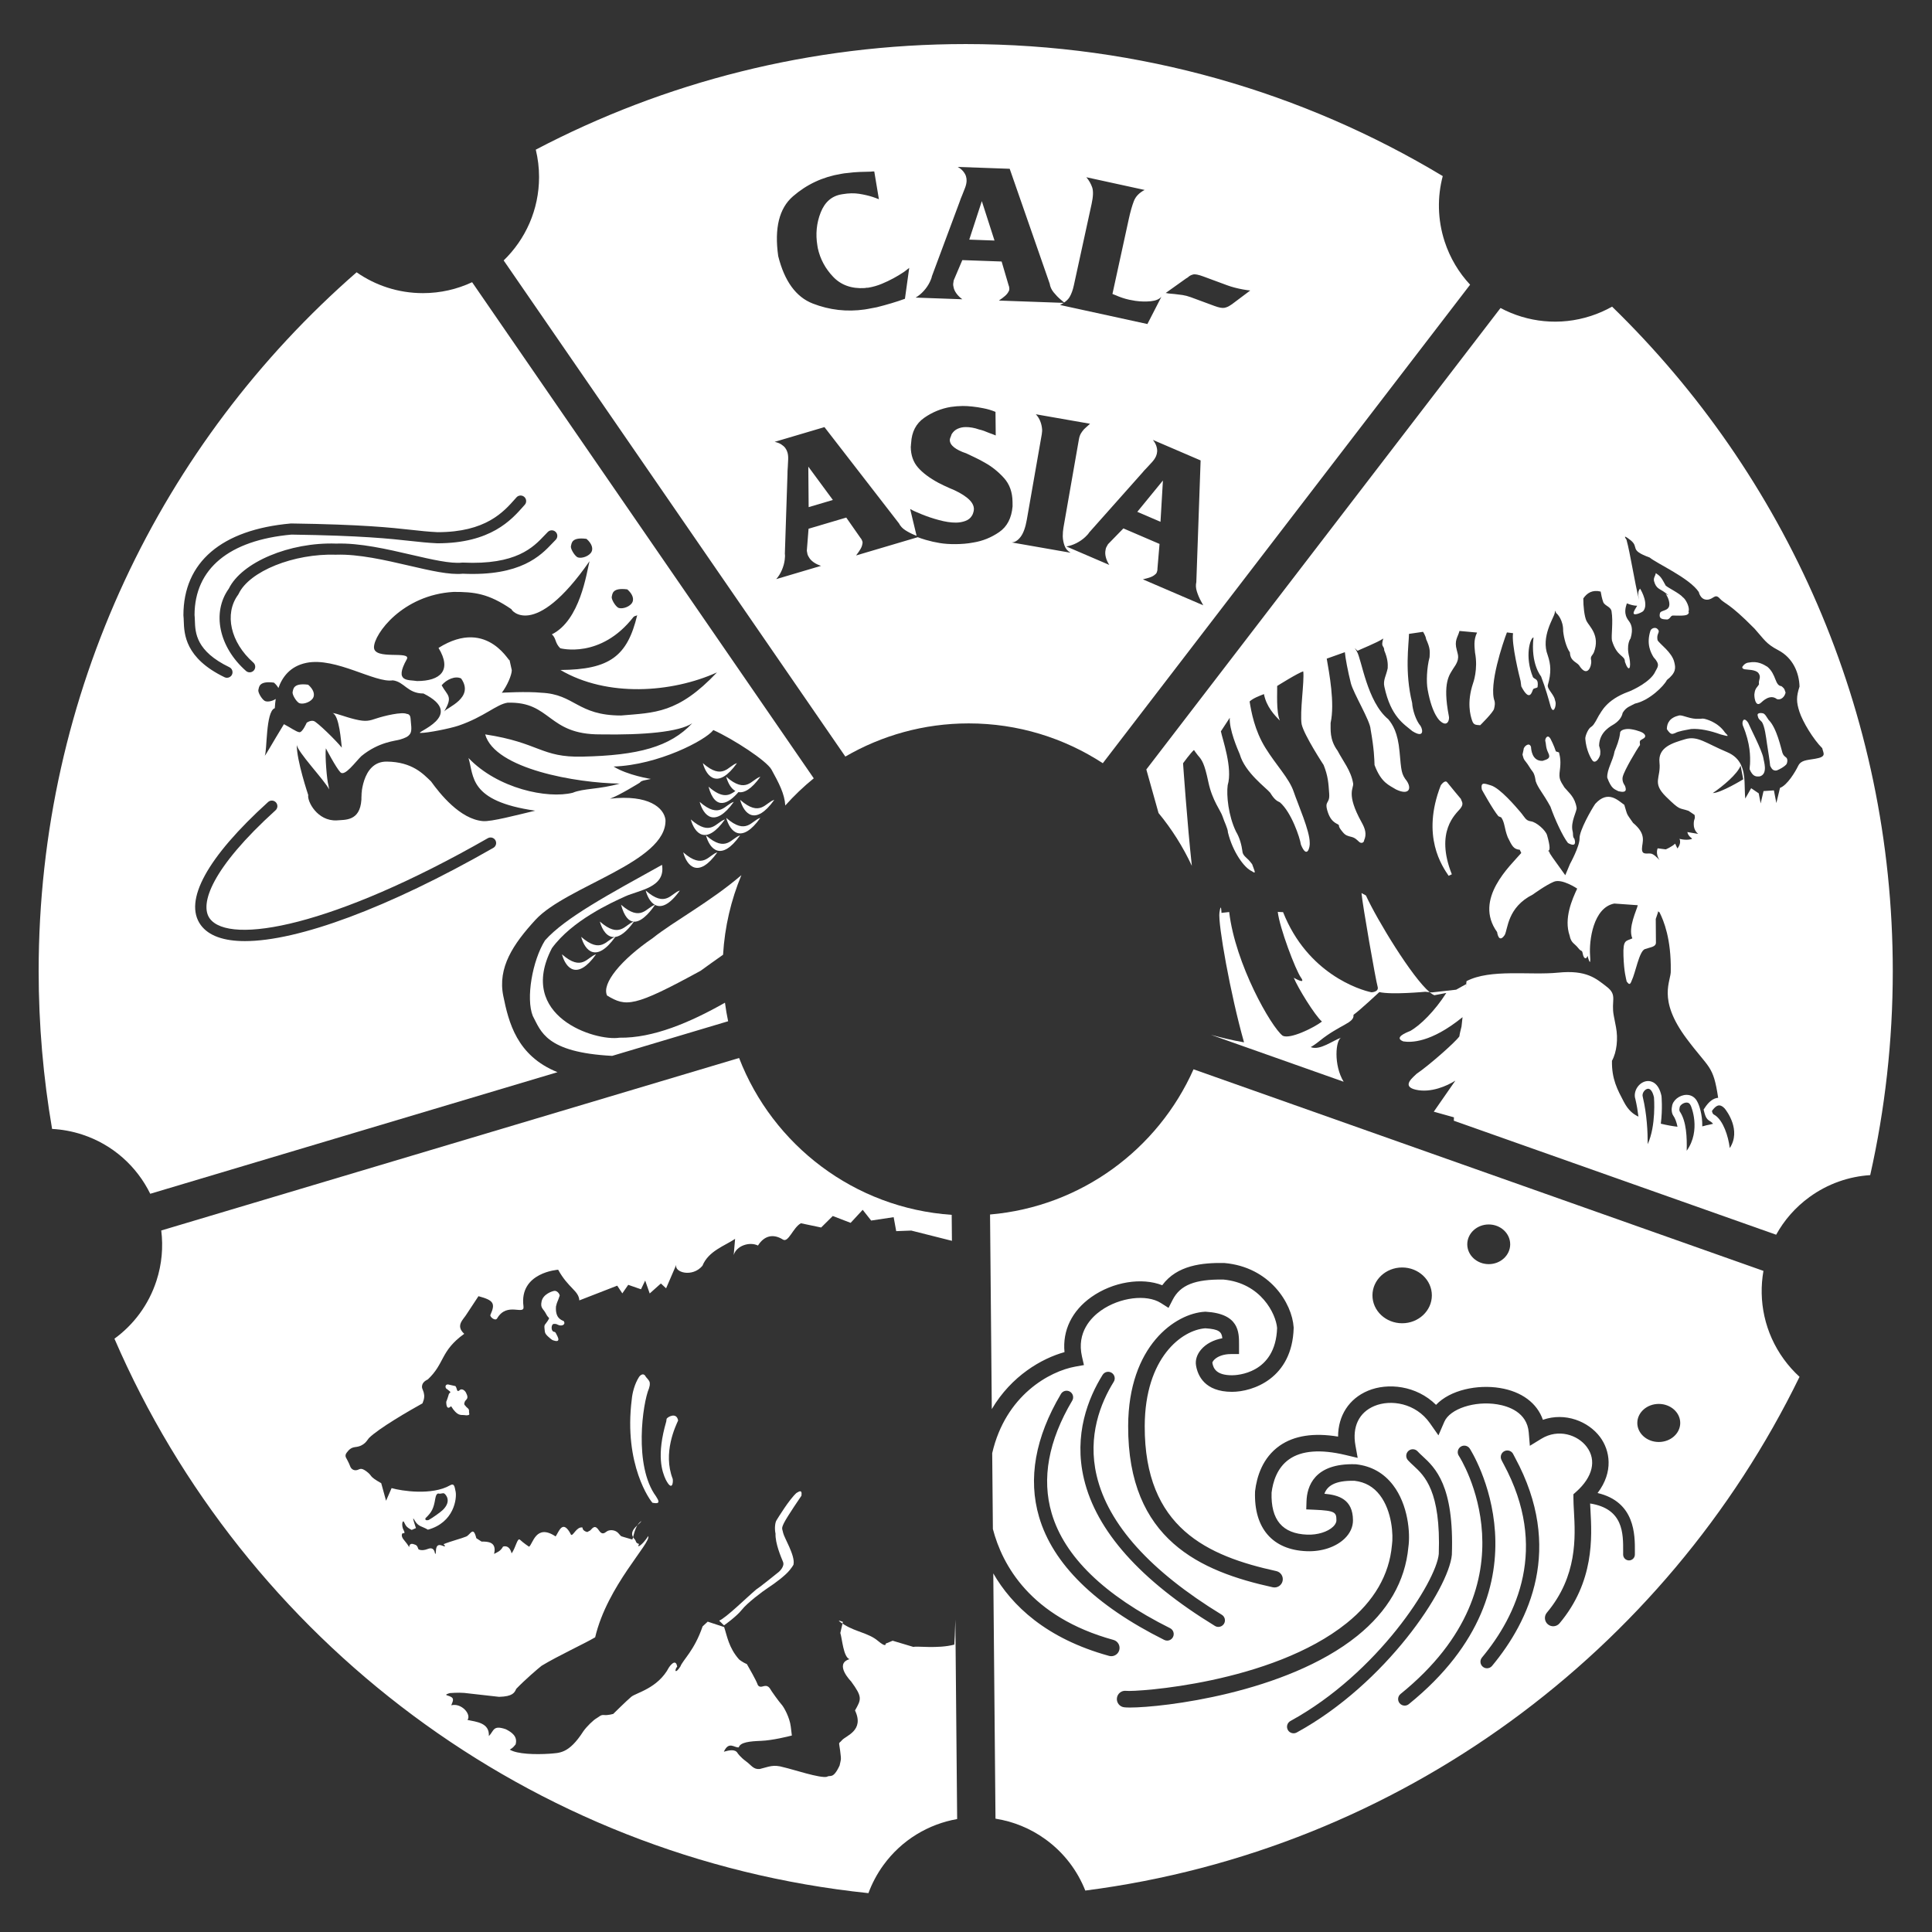 <?xml version="1.0" encoding="utf-8"?>
<!-- Generator: Adobe Illustrator 16.0.0, SVG Export Plug-In . SVG Version: 6.00 Build 0)  -->
<!DOCTYPE svg PUBLIC "-//W3C//DTD SVG 1.1//EN" "http://www.w3.org/Graphics/SVG/1.1/DTD/svg11.dtd">
<svg version="1.1" id="Layer_1" xmlns="http://www.w3.org/2000/svg" xmlns:xlink="http://www.w3.org/1999/xlink" x="0px" y="0px"
	 width="504px" height="504px" viewBox="0 0 504 504" enable-background="new 0 0 504 504" xml:space="preserve">
<rect x="0" y="0" width="504" height="504" fill="#333333" stroke="none"/>
<g>
	<path fill="#FFFFFF" d="M192.254,199.082c-2.311,0.66-3.631,4.62-8.91,0C184.333,202.711,187.303,206.012,192.254,199.082z"/>
	<path fill="#FFFFFF" d="M191.428,209.181c-2.31,0.66-3.63,4.62-8.91,0C183.507,212.811,186.479,216.111,191.428,209.181z"/>
	<path fill="#FFFFFF" d="M189.119,213.768c-2.311,0.659-3.631,4.62-8.911,0C181.198,217.399,184.167,220.698,189.119,213.768z"/>
	<path fill="#FFFFFF" d="M191.84,206.349c-1.524,1.114-3.277,2.139-7.011-1.13c1.771,6.498,5.277,4.367,7.804,1.417
		c1.459,0.272,3.367-0.705,5.726-4.007c-2.309,0.659-3.63,4.62-8.911,0C189.875,204.197,190.673,205.702,191.84,206.349z"/>
	<path fill="#FFFFFF" d="M143.971,247.363c5.279-7.26,15.511-11.881,19.14-13.53c3.631-1.65,10.58-2.283,9.589-8.224
		c-13.737,7.631-25.247,13.775-30.528,19.715c-3.3,5.281-5.019,15.167-3.179,19.717c2.116,3.929,3.278,9.496,20.704,10.404
		l30.25-9.031c-0.341-1.59-0.603-3.208-0.826-4.839c-9.066,5.138-18.745,9.271-27.519,9.131
		C155.333,271.697,134.73,265.186,143.971,247.363z"/>
	<path fill="#FFFFFF" d="M158.369,259.706c4.95,2.97,6.922,3.104,24.413-6.468c1.411-1.036,3.44-2.477,5.844-4.176
		c0.432-7.319,2.095-14.306,4.778-20.762c-8.024,6.907-17.833,12.161-23.155,16.444C162.01,250.373,156.881,256.604,158.369,259.706
		z"/>
	<path fill="#FFFFFF" d="M184.168,217.926c0.989,3.629,3.96,6.931,8.911,0C190.77,218.586,189.448,222.545,184.168,217.926z"/>
	<path fill="#FFFFFF" d="M146.594,248.947c0.99,3.629,3.96,6.931,8.911,0C153.195,249.607,151.875,253.567,146.594,248.947z"/>
	<path fill="#FFFFFF" d="M193.079,208.652c0.991,3.631,3.96,6.931,8.911,0C199.679,209.312,198.358,213.272,193.079,208.652z"/>
	<path fill="#FFFFFF" d="M131.391,67.941l89.133,129.426c9.461-5.494,20.444-8.654,32.172-8.654
		c12.912,0,24.925,3.827,34.991,10.388L383.506,74.27c-2.929-3.137-5.238-6.944-6.652-11.295
		c-1.862-5.732-1.915-11.616-0.486-17.042c-36.356-21.859-78.925-34.439-124.436-34.439c-40.484,0-78.636,9.962-112.162,27.545
		c0.553,2.29,0.854,4.679,0.854,7.139C140.624,54.721,137.081,62.434,131.391,67.941z M263.923,141.504
		c0.846-0.034,1.627-0.528,2.342-1.481c0.715-0.952,1.249-2.44,1.604-4.461l3.9-22.287c0.049-0.283,0.079-0.562,0.092-0.833
		c0.01-0.272-0.01-0.577-0.061-0.915c-0.078-0.598-0.246-1.203-0.504-1.815c-0.26-0.611-0.619-1.159-1.083-1.643l14.147,2.477
		c-0.303,0.275-0.584,0.528-0.844,0.757s-0.5,0.452-0.721,0.669c-0.316,0.348-0.592,0.719-0.826,1.116s-0.404,0.897-0.51,1.5
		l-4.04,23.084c-0.056,0.32-0.099,0.678-0.132,1.074s-0.049,0.796-0.045,1.198c0.033,0.847,0.193,1.659,0.477,2.44
		s0.808,1.385,1.574,1.811L263.923,141.504z M298.112,151.122c0.033,0.015,0.061,0.018,0.086,0.008
		c0.022-0.01,0.059-0.023,0.105-0.043c0.605-0.131,1.185-0.293,1.738-0.486c0.553-0.193,0.998-0.453,1.334-0.778
		c0.107-0.071,0.191-0.153,0.252-0.245c0.059-0.093,0.109-0.188,0.152-0.287c0.014-0.032,0.029-0.094,0.049-0.184
		s0.043-0.168,0.072-0.234c0.01-0.113,0.023-0.215,0.043-0.305c0.018-0.09,0.019-0.158,0-0.206l0.545-6.466l-9.426-4.051
		l-3.996,4.101c-0.014,0.033-0.047,0.088-0.1,0.163s-0.092,0.146-0.119,0.213l-0.021,0.049c-0.029,0.066-0.07,0.138-0.121,0.213
		c-0.053,0.076-0.086,0.13-0.1,0.162c-0.057,0.133-0.104,0.261-0.135,0.383c-0.035,0.123-0.055,0.241-0.064,0.354
		c-0.129,0.573-0.104,1.2,0.072,1.883c0.176,0.685,0.477,1.352,0.901,2.004l-11.211-4.819c0.878-0.13,1.757-0.42,2.636-0.865
		c0.875-0.445,1.643-0.978,2.301-1.597c0.199-0.188,0.39-0.381,0.572-0.577c0.182-0.195,0.34-0.402,0.473-0.62l13.764-15.478
		c0.18-0.235,0.377-0.464,0.59-0.687c0.213-0.222,0.426-0.444,0.639-0.666c0.5-0.528,0.979-1.048,1.434-1.558
		c0.455-0.511,0.788-1.014,1.002-1.51c0.084-0.198,0.148-0.396,0.195-0.592c0.045-0.195,0.078-0.408,0.096-0.635
		c0.023-0.421-0.047-0.892-0.214-1.415c-0.168-0.521-0.469-1.054-0.902-1.593l12.452,5.353l-1.119,31.729
		c-0.182,0.784-0.133,1.608,0.143,2.472c0.275,0.862,0.621,1.677,1.036,2.443c0.108,0.203,0.212,0.395,0.312,0.574
		c0.098,0.18,0.202,0.371,0.312,0.575L298.112,151.122z M309.41,72.644c0.139-0.063,0.249-0.128,0.331-0.194
		c0.081-0.065,0.174-0.137,0.28-0.213c0.013-0.033,0.026-0.048,0.044-0.042c0.016,0.007,0.031-0.007,0.044-0.041
		c0.281-0.241,0.665-0.425,1.153-0.553c0.488-0.126,1.374,0.048,2.657,0.521l6.23,2.303c0.304,0.112,0.618,0.219,0.946,0.321
		c0.326,0.101,0.665,0.197,1.016,0.288c0.7,0.183,1.41,0.339,2.13,0.471c0.719,0.132,1.356,0.223,1.912,0.274l-4.779,3.588
		c-0.093,0.043-0.169,0.092-0.228,0.146s-0.134,0.104-0.227,0.146c-0.465,0.326-0.977,0.541-1.532,0.643
		c-0.556,0.103-1.407-0.06-2.556-0.484l-6.18-2.283c-0.742-0.274-1.469-0.465-2.177-0.573s-1.415-0.196-2.119-0.265
		c-0.261-0.02-0.53-0.043-0.809-0.07c-0.278-0.024-0.565-0.054-0.86-0.086c-0.068-0.025-0.154-0.048-0.262-0.068
		c-0.108-0.021-0.219-0.032-0.333-0.037L309.41,72.644z M241,75.869c0.656-0.733,1.179-1.507,1.569-2.322
		c0.117-0.247,0.224-0.496,0.324-0.745c0.098-0.247,0.171-0.498,0.216-0.748l7.231-19.411c0.082-0.285,0.184-0.569,0.301-0.854
		c0.119-0.283,0.237-0.566,0.355-0.852c0.275-0.674,0.533-1.331,0.773-1.972c0.238-0.64,0.367-1.229,0.387-1.77
		c0.008-0.215-0.004-0.422-0.031-0.622c-0.029-0.199-0.076-0.408-0.14-0.626c-0.13-0.401-0.368-0.814-0.712-1.241
		c-0.346-0.427-0.818-0.813-1.418-1.159l13.545,0.484l10.439,29.984c0.115,0.797,0.458,1.548,1.026,2.252
		c0.57,0.705,1.187,1.34,1.851,1.903c0.174,0.151,0.342,0.292,0.499,0.423c0.123,0.104,0.255,0.217,0.388,0.331
		c0.63-0.437,1.116-0.915,1.428-1.445c0.469-0.801,0.834-1.799,1.095-2.995l4.638-21.261c0.43-1.97,0.479-3.424,0.149-4.361
		s-0.816-1.789-1.46-2.557c-0.035-0.008-0.066-0.032-0.092-0.076l15.246,3.325c-1.411,0.725-2.352,1.698-2.821,2.923
		c-0.47,1.224-0.907,2.768-1.313,4.632l-4.27,19.573c0.132,0.066,0.276,0.125,0.431,0.177c0.155,0.053,0.315,0.115,0.484,0.188
		c0.469,0.213,1.004,0.422,1.604,0.626c0.6,0.206,1.217,0.376,1.85,0.515c0.246,0.054,0.504,0.101,0.771,0.141
		c0.269,0.04,0.542,0.09,0.823,0.151c1.396,0.194,2.732,0.229,4.014,0.103c1.279-0.127,2.211-0.513,2.794-1.16l-3.649,7.107
		l-22.792-4.971c0.353-0.173,0.664-0.358,0.954-0.55l-16.936-0.605c0.036,0.001,0.063-0.006,0.082-0.023s0.047-0.044,0.084-0.078
		c0.518-0.342,0.999-0.703,1.443-1.084c0.446-0.38,0.768-0.783,0.963-1.208c0.076-0.105,0.124-0.212,0.146-0.319
		c0.022-0.106,0.035-0.215,0.039-0.323c0.001-0.035-0.006-0.099-0.021-0.189c-0.015-0.09-0.02-0.172-0.018-0.244
		c-0.031-0.108-0.056-0.208-0.07-0.299c-0.016-0.091-0.04-0.155-0.074-0.192l-1.83-6.226l-10.254-0.366l-2.242,5.27
		c-0.001,0.036-0.013,0.1-0.034,0.188c-0.022,0.09-0.033,0.171-0.036,0.242l-0.002,0.055c-0.002,0.071-0.015,0.152-0.036,0.241
		c-0.022,0.09-0.033,0.152-0.034,0.188c-0.005,0.145-0.002,0.28,0.012,0.406c0.014,0.127,0.036,0.244,0.068,0.354
		c0.087,0.58,0.337,1.156,0.749,1.729c0.411,0.573,0.935,1.087,1.565,1.542l-12.196-0.436C239.628,77.188,240.342,76.601,241,75.869
		z M206.846,51.228c3.587-3.115,7.759-5.07,12.518-5.864c0.283-0.047,0.576-0.096,0.879-0.146c0.301-0.05,0.597-0.08,0.888-0.092
		c1.035-0.136,2.061-0.225,3.076-0.267c1.014-0.041,1.995-0.067,2.942-0.08c0.178-0.03,0.339-0.048,0.483-0.054
		s0.292-0.002,0.439,0.009l1.208,7.244c-0.236-0.106-0.5-0.208-0.79-0.306c-0.29-0.097-0.571-0.196-0.844-0.297
		c-1.041-0.337-2.209-0.607-3.502-0.813c-1.293-0.204-2.721-0.176-4.283,0.084l-0.32,0.053c-2.557,0.426-4.373,2.007-5.45,4.74
		c-1.077,2.735-1.364,5.611-0.86,8.629c0.018,0.106,0.036,0.222,0.057,0.346c0.021,0.125,0.04,0.24,0.059,0.346
		c0.615,2.818,1.951,5.306,4.008,7.462c2.057,2.157,4.801,3.133,8.234,2.925c0.07-0.012,0.15-0.025,0.239-0.04
		c0.088-0.015,0.187-0.031,0.293-0.049c0.076,0.023,0.159,0.027,0.248,0.013s0.168-0.028,0.24-0.04
		c0.567-0.095,1.147-0.227,1.74-0.399c0.591-0.171,1.177-0.378,1.757-0.622c1.024-0.426,2.021-0.902,2.992-1.429
		c0.971-0.526,1.85-1.056,2.637-1.589c0.26-0.188,0.512-0.377,0.755-0.563c0.242-0.186,0.476-0.371,0.701-0.555l-1.119,8.07
		c-1.101,0.402-2.276,0.79-3.528,1.163s-2.526,0.722-3.822,1.047c-0.426,0.071-0.842,0.149-1.247,0.235
		c-0.405,0.085-0.804,0.161-1.194,0.226c-0.106,0.018-0.222,0.037-0.346,0.058c-0.125,0.021-0.24,0.04-0.347,0.058
		c-4.67,0.669-9.189,0.155-13.56-1.544c-4.371-1.699-7.377-5.824-9.016-12.376C201.98,59.539,203.259,54.344,206.846,51.228z
		 M215.075,111.42l19.432,25.106c0.362,0.718,0.926,1.322,1.689,1.808c0.765,0.487,1.551,0.893,2.36,1.216
		c0.194,0.08,0.377,0.153,0.554,0.222l-1.68-6.993c0.362,0.212,0.796,0.433,1.303,0.662c0.507,0.229,1.066,0.467,1.682,0.712
		c0.687,0.281,1.418,0.553,2.195,0.815c0.776,0.262,1.562,0.497,2.355,0.706c0.759,0.208,1.516,0.372,2.273,0.49
		c0.757,0.119,1.477,0.174,2.161,0.167c0.863-0.008,1.672-0.151,2.426-0.429c0.754-0.277,1.307-0.706,1.661-1.286
		c0.07-0.108,0.141-0.226,0.213-0.353c0.069-0.126,0.123-0.262,0.158-0.407c0.069-0.18,0.121-0.37,0.156-0.568
		c0.033-0.198,0.05-0.369,0.049-0.514c-0.011-1.007-0.606-1.983-1.785-2.925c-1.179-0.941-2.744-1.799-4.696-2.571
		c-0.507-0.211-0.985-0.431-1.438-0.661c-0.453-0.229-0.896-0.45-1.33-0.662c-2.353-1.272-4.139-2.613-5.358-4.023
		c-1.221-1.41-1.841-3.194-1.862-5.354c-0.001-0.072,0.007-0.144,0.024-0.217c0.017-0.072,0.025-0.162,0.024-0.27l-0.001-0.054
		c-0.001-0.108,0.007-0.198,0.024-0.271c0.017-0.072,0.025-0.144,0.025-0.216c0.15-2.881,1.28-5.062,3.39-6.541
		s4.422-2.429,6.938-2.851c0.504-0.077,1.025-0.136,1.564-0.178c0.539-0.041,1.061-0.064,1.564-0.07
		c0.684-0.007,1.504,0.039,2.459,0.138c0.955,0.098,1.938,0.25,2.948,0.457c0.541,0.103,1.072,0.232,1.597,0.389
		c0.523,0.157,1.038,0.341,1.545,0.551l0.062,6.155c-0.254-0.105-0.534-0.219-0.841-0.342c-0.308-0.123-0.623-0.237-0.948-0.342
		c-0.398-0.176-0.813-0.343-1.248-0.5c-0.433-0.158-0.885-0.289-1.354-0.392c-0.578-0.21-1.165-0.366-1.76-0.468
		s-1.162-0.15-1.702-0.145c-0.756,0.007-1.457,0.159-2.101,0.453c-0.646,0.295-1.163,0.768-1.553,1.419
		c0.001,0.036-0.018,0.081-0.053,0.136c-0.035,0.054-0.053,0.1-0.052,0.135v0.054c-0.106,0.217-0.193,0.434-0.264,0.651
		c-0.07,0.216-0.104,0.397-0.103,0.541c0.007,0.685,0.382,1.319,1.126,1.906c0.743,0.587,1.802,1.108,3.175,1.562
		c0.65,0.317,1.41,0.679,2.278,1.084s1.755,0.873,2.661,1.404c1.772,0.991,3.397,2.297,4.871,3.92
		c1.475,1.624,2.226,3.713,2.251,6.268l0.011,1.134c-0.258,3.063-1.423,5.306-3.497,6.731c-2.074,1.424-4.315,2.33-6.723,2.713
		c-0.791,0.152-1.572,0.259-2.347,0.321c-0.773,0.062-1.519,0.096-2.239,0.103c-1.548,0.016-2.943-0.078-4.188-0.282
		s-2.462-0.479-3.653-0.828c-0.397-0.104-0.785-0.226-1.165-0.366c-0.3-0.111-0.61-0.222-0.921-0.333l-16.116,4.773
		c0.034-0.01,0.058-0.025,0.07-0.049c0.012-0.022,0.03-0.056,0.055-0.101c0.381-0.487,0.723-0.983,1.023-1.486
		c0.303-0.502,0.477-0.986,0.527-1.451c0.039-0.124,0.051-0.24,0.038-0.349c-0.014-0.109-0.036-0.214-0.066-0.318
		c-0.01-0.034-0.036-0.093-0.079-0.174s-0.074-0.156-0.096-0.225c-0.064-0.093-0.119-0.18-0.162-0.262
		c-0.043-0.08-0.087-0.134-0.131-0.158l-3.716-5.319l-9.837,2.914l-0.449,5.708c0.01,0.035,0.02,0.098,0.027,0.189
		c0.008,0.092,0.022,0.172,0.043,0.241l0.016,0.052c0.021,0.07,0.035,0.15,0.043,0.24c0.008,0.093,0.019,0.155,0.028,0.189
		c0.041,0.138,0.087,0.266,0.141,0.38c0.053,0.117,0.112,0.221,0.178,0.314c0.267,0.521,0.687,0.988,1.259,1.4
		c0.574,0.413,1.231,0.733,1.977,0.964l-11.701,3.466c0.592-0.663,1.081-1.447,1.471-2.351c0.39-0.903,0.64-1.803,0.749-2.7
		c0.032-0.271,0.056-0.542,0.07-0.809c0.015-0.267,0.003-0.527-0.033-0.779l0.683-20.701c-0.014-0.296-0.008-0.598,0.014-0.905
		c0.021-0.307,0.043-0.613,0.064-0.92c0.047-0.726,0.083-1.432,0.105-2.115c0.023-0.683-0.041-1.283-0.195-1.801
		c-0.061-0.207-0.138-0.4-0.229-0.58c-0.09-0.179-0.201-0.363-0.331-0.549c-0.251-0.339-0.608-0.655-1.069-0.951
		c-0.463-0.293-1.034-0.51-1.713-0.647L215.075,111.42z"/>
	<path fill="#FFFFFF" d="M189.447,213.355c0.99,3.63,3.961,6.931,8.911,0C196.049,214.015,194.729,217.975,189.447,213.355z"/>
	<path fill="#FFFFFF" d="M80.392,178.618c-4.002-0.524-3.859,1.238-4.049,1.858c-0.191,0.62,0.808,2.335,1.571,2.859
		c0.763,0.524,2.716,0.048,3.573-1.001C82.345,181.286,81.773,179.809,80.392,178.618z"/>
	<path fill="#FFFFFF" d="M178.228,222.348c0.991,3.63,3.96,6.932,8.911,0C184.828,223.009,183.507,226.969,178.228,222.348z"/>
	<path fill="#FFFFFF" d="M428.595,191.199c-0.691-0.467-2.864-1.074-3.97-1.032s-2.064,0.399-2.005,1.158
		c-0.243,1.847-0.896,3.343-1.416,4.644c-0.446,2.57-2.011,4.672-1.926,6.884c1.086,2.96,1.861,2.982,2.913,3.551
		c2.34,0.575,2.034-0.565,1.693-1.442c-0.933-1.277-0.546-2.379-0.546-2.379c0.439-1.714,3.61-7.038,4.492-8.237
		c-0.155-1.255-0.042-1.106,0.721-1.596C429.494,192.311,429.284,191.667,428.595,191.199z"/>
	<path fill="#FFFFFF" d="M417.438,196.868c0.037-0.693,0.154-0.973-0.283-2.346c0.058-3.694,3.203-5.159,3.965-5.648
		c1.441-0.965,2.009-2.017,2.18-2.907c0.901-1.545,2.059-1.768,3.219-2.421c3.783-0.816,7.587-4.636,8.323-6.15
		c2.453-1.929,2.298-3.185,1.927-4.655c-0.593-2.627-3.927-4.811-4.367-5.754c-0.287-1.487,0.425-1.796,0.298-2.457
		c-0.587-1.258-1.927-0.656-2.146-0.014c-1.128,3.474,0.078,5.727,0.828,6.952c1.836,1.959,1.007,2.547,0.454,3.682
		c-1.188,2.715-5.988,4.927-7.03,5.3c-5.921,2.172-7.099,5.398-7.713,6.202c-1.32,2.483-1.47,2.598-2.299,3.186
		c-0.646,0.639-1.285,2.219-1.239,2.896c0.228,2.954,1.419,5.124,1.975,5.787C416.35,199.22,417.249,197.675,417.438,196.868z"/>
	<path fill="#FFFFFF" d="M434.479,154.675c1.51,1.165,0.047,0.248,0.047,0.248c0.703,0.978,1.286,2.664,0.769,3.536
		c-0.516,0.87-1.819,0.78-2.22,1.371c-0.572,1.91,1.012,1.69,1.886,1.779c0.811-0.244,0.698-0.822,1.344-1.031
		c0.595-0.029,3.117,0.168,3.813-0.223s0.353-0.839,0.353-0.839c0.435-0.855-0.606-3.139-1.493-3.739
		c-0.885-1.029-3.812-2.434-4.435-2.999c-1.207-2.251-1.42-2.468-2.603-3.268c-0.104,0.792-0.635,1.151-0.46,2.06
		C432.059,153.685,432.969,153.509,434.479,154.675z"/>
	<path fill="#FFFFFF" d="M455.119,174.594c0.626,0.135,2.92,0.036,3.623,1.014c0.817,1.136-0.094,1.731,0.13,2.888
		c-0.369,0.756-1.014,0.966-1.17,2.368c-0.17,0.46,0.12,3.791,1.601,2.519c0.513-0.442,2.44-2.443,4.262-0.996
		c1.088,0.305,2.018-0.646,2.24-1.717c-0.31-0.712-0.094-0.925-1.097-1.674c-1.746-0.176-1.266-3.01-3.629-5.04
		c-1.067-0.65-2.529-1.568-4.844-1.121c-0.512,0.013-1.14,0.307-1.539,0.898C454.33,174.061,454.493,174.457,455.119,174.594z"/>
	<polygon fill="#FFFFFF" points="217.269,130.425 210.864,121.734 210.952,132.296 	"/>
	<path fill="#FFFFFF" d="M456.047,188.552c-1.227-1.818-1.712-0.182-1.395,0.699c2.025,4.836,1.945,8.192,1.875,10.091
		c-0.09,1.046-0.083,0.702-0.11,1.307c0.819,1.983,1.693,1.986,2.692,1.878c2.198-0.681,0.968-4.042,0.896-4.798
		C459.59,195.58,456.48,189.67,456.047,188.552z"/>
	<path fill="#FFFFFF" d="M464.994,196.421c-0.362-1.13-1.484-6.569-3.635-8.638c-0.495-0.675-0.912-1.708-1.646-1.738
		c0,0-1.44-0.247-1.186,0.657c0.231,0.812,0.085,0.635,1.124,1.667c0.746,1.228,1.047,3.913,1.295,5.577
		c0.249,1.667,0.722,4.487,0.837,5.837c0.322,0.537,0.552,1.349,1.691,1.216c0.881-0.342,1.995-0.986,2.531-1.604
		c0.232-0.301,0.463-1.375-0.055-1.789C465.521,197.261,465.278,197.136,464.994,196.421z"/>
	<path fill="#FFFFFF" d="M434.827,190.201c1.095,1.673,1.444,1.263,2.172,1.037c0.846-0.506,2.762-0.79,4.165-1.061
		c2.195-0.168,4.963,0.412,7.728,1.42c2.538,0.71,1.873,0.375,1.103-0.504c-1.797-2.652-4.777-3.448-5.403-3.584
		c-0.625-0.136-0.761,0.062-1.371,0.008c-2.195,0.167-4.134-1.001-5.141-0.892C435.615,187.187,434.854,188.567,434.827,190.201z"/>
	<polygon fill="#FFFFFF" points="302.737,136.125 303.372,125.347 296.685,133.522 	"/>
	<polygon fill="#FFFFFF" points="256.128,52.471 252.851,62.512 259.435,62.748 	"/>
	<path fill="#FFFFFF" d="M391.442,80.351l-92.4,120.379l3.185,11.363c3.451,4.183,6.378,8.811,8.69,13.784
		c-1.207-11.043-2.294-26.763-2.294-26.763s2.032-2.791,2.846-3.462c0,0,0.718,1.06,1.046,1.425
		c1.055,1.178,1.685,2.074,2.709,6.932c1.024,4.857,3.252,7.512,3.704,8.966c0.452,1.456,1.365,3.078,1.406,4.184
		c1.237,5.074,4.278,9.285,6.237,10.106c1.297,0.949,0.66-0.128,0.078-1.815c-0.801-1.044-0.901-1.111-1.737-1.892
		c-0.836-0.781-0.799-1.474-0.799-1.474c-0.22-1.585-0.67-3.469-1.681-5.158c-2.003-4.155-2.512-9.455-2.165-12.092
		c1.358-4.456-1.39-12.071-1.772-14.053l2.318-3.532c-0.186,3.034,1.991,8.098,2.608,9.521c1.354,4.793,6.923,8.773,7.937,10.035
		c1.256,2.07,1.965,2.19,2.541,2.508c2.986,2.592,5.204,9.191,5.471,11.024c1.624,3.97,2.422,0.56,2.297-0.53
		c0.005-3.085-3.021-9.87-4.201-13.325c-1.183-3.456-4.477-6.762-7.333-11.351c-2.859-4.589-3.718-9.478-4.146-12.138
		c0.948-0.869,2.468-1.42,3.741-1.922c0.638,3.304,2.787,5.545,4.164,6.908c-1.042-2.284-0.644-7.76-0.717-9.03
		c0,0,5.501-3.462,6.806-3.801c0.33,2.593-0.945,10.636-0.42,13.791c0.64,2.876,5.737,10.631,5.737,10.631
		c1.17,2.944,1.256,4.727,1.452,7.517c0.196,2.789-1.396,1.64-0.361,4.783c1.035,3.141,2.884,2.955,2.896,3.468
		c0.015,0.511,0.358,0.957,1.028,1.771c0.671,0.813,1.214,0.964,2.204,1.202c0.988,0.238,1.43,0.752,2.053,1.317
		c0.623,0.564,1.302,0.091,1.289-0.421c0.721-1.594,0.268-3.05-0.645-4.673c-4.206-7.585-1.972-8.873-2.227-10.194
		c-0.556-3.32-2.669-5.826-4.037-8.475c-2.207-3.001-1.777-5.655-1.833-7.271c1.142-5.191-0.375-13.037-1.011-16.771l4.73-1.685
		c0.104,1.437,0.822,5.154,1.563,8.095c0.692,2.695,5.066,9.818,5.151,12.029c0.938,5.303,0.957,7.614,1.027,9.313
		c1.768,4.714,3.843,5.255,5.601,6.372c3.306,1.59,4.175-0.121,2.836-2.175c-1.474-1.858-1.451-2.633-1.912-7.685
		c-0.463-5.051-1.787-7.024-2.916-8.433c-5.595-4.575-6.974-15.704-8.215-17.693c-1.241-1.987,0,0,0.299-0.228
		c0.297-0.229,5.079-2.096,6.587-3.158c-0.725,2.454,0.237,1.668,0.259,3.12c0.942,2.216,0.95,3.587,0.895,4.626
		c-0.393,1.961-1.274,3.159-0.857,4.877c1.682,7.816,5.134,9.72,7.283,11.533c3.122,1.967,2.759-0.363,2.138-1.356
		c-1.213-1.395-2.1-4.221-2.188-6.004c-1.992-8.098-0.872-15.17-0.821-18.007l3.665-0.536c0,0,0.737,1.143,0.796,1.903
		c1.041,2.283,1.021,3.058,0.91,4.708c-0.744,2.8-0.884,6.511-0.5,8.494c1.207,6.707,3.294,8.189,3.294,8.189
		c1.87,1.695,2.495-0.396,2.22-1.371c-1.707-8.839,0.236-10.757,1.139-12.302c1.964-2.693,1.179-3.654,0.956-4.812
		c-0.737-2.591,0.236-3.319,0.688-5.036l4.587,0.418c-0.985,1.99-0.636,3.807-0.529,5.242c0.848,4.379-0.515,7.983-0.515,7.983
		c-1.683,5.038-0.683,8.443-0.278,9.651c0.405,1.207,0.834,1.209,2.137,1.3c0,0,3.388-3.309,3.625-4.299
		c0.236-0.988,0.241-1.417,0.129-1.995c-1.568-4.151,2.193-15.249,3.22-17.918c0.532,0.062,1.067,0.129,1.603,0.2
		c-0.473,2.712,1.668,11.379,1.962,12.468l0.187,1.42c2.185,4.206,2.763,1.437,3.065,0.779c0.266-0.395,0.726-0.226,1.175-0.571
		c0.328-2.29-0.63-1.934-1.188-2.597c-2.258-5.476-0.708-10.317,0.135-10.394c-0.805,6.925,1.963,10.16,1.963,10.16
		c1.184,3.027,2.086,6.366,2.358,7.341c0.773,3.108,1.698,0.358,1.407-0.7l-0.271-0.975c-0.619-1.423-1.965-2.535-1.712-3.44
		c0.93-3.178,0.763-5.373-0.03-7.705c-1.882-4.863,1.631-9.827,1.82-11.063c0.19-1.236,0.149-0.113,0.445,0.086
		c0.296,0.199,1.82,1.876,1.751,4.631c0.17,1.767,0.83,4.295,1.763,5.572c0.085,2.212,1.585,2.436,2.354,3.315
		c2.237,3.595,3.365,0.121,3.208-1.133c-0.323-1.224,0.272-1.252,0.691-2.19c1.712-4.444-1.228-6.789-1.927-8.197
		c-0.566-1.218-0.835-3.822-0.83-5.874c0.979-1.42,2.349-2.319,4.531-1.789c0.122,0.749,0.333,1.822,0.654,2.709
		c0.373,1.028,1.939,1.168,2.178,2.407c0.478,2.907-0.14,6.368,0.116,7.689c1.356,4.365,3.374,3.718,3.378,5.517
		c0.988,2.894,1.721,1.809,1.146-1.163c-0.917-3.423,0.33-4.948,0.33-4.948c0.776-2.635,0.124-3.795-0.562-4.691
		c-1.295-1.735-0.758-3.331-0.418-4.44c0.964,0.375,1.887,0.62,2.693,0.617c-0.339,0.6-1.05,1.592-0.912,2.017
		c0.211,0.646,2.328-0.364,2.529-0.66c1.38-1.722-0.395-5.149-0.87-5.829c-0.762,0.947-0.387,2.042-0.238,2.978
		c-1.121-4.297-2.315-12.261-3.295-15.749c0,0-1.373-1.792,1.055,0.138c2.429,1.931-0.544,2.505,4.985,4.52
		c2.035,1.665,10.416,5.368,12.834,9.012c0,0,0.383,1.983,2.099,1.993c1.716,0.012,2.057-1.767,3.367-0.306
		c1.31,1.46,2.237,0.938,9.058,7.847c2.62,2.92,2.962,3.932,6.231,5.65c3.814,2.005,5.423,5.893,5.515,9.475
		c-0.859,2.65-0.851,4.02-0.01,6.599c0.84,2.58,3.615,7.185,5.941,9.477c0.257,1.321,1.289,2.236-1.864,2.759
		c-2.324,0.386-3.698,0.372-4.435,1.885c-0.735,1.513-2.806,4.998-4.724,5.711l-0.951,3.953l-0.637-3.303l-2.707,0.181l-0.747,3.227
		l-0.511-2.643l-1.972-1.333l-1.536,2.696c-0.29-2.688,0.179-6.131-1.134-8.825c-0.009,0.026-0.019,0.053-0.028,0.08
		c-0.014,0.037-0.025,0.067-0.034,0.092c-0.008,0.022-0.014,0.039-0.022,0.062l0.69,3.57c0,0-5.888,3.606-7.947,3.592
		c2.547-1.726,6.45-4.949,7.257-7.162c0,0,0.01-0.026,0.022-0.062c0.013-0.033,0.022-0.061,0.034-0.092
		c0.009-0.025,0.019-0.051,0.028-0.08c-0.653-1.343-1.743-2.503-3.604-3.284c-5.593-2.346-7.693-4.34-10.934-3.371
		c-3.239,0.968-7.14,2.064-6.706,6.094c0.437,4.027-2.078,5.199,1.725,8.92c3.804,3.721,3.282,2.793,5.85,3.669l1.577,1.066
		c0.255,1.321-0.203,0.723-0.214,2.44c-0.012,1.717,1.171,2.516,1.171,2.516l-2.834-0.481c0.318,1.653,2.034,1.664,0.713,1.919
		c-1.323,0.256-2.771-0.15-2.771-0.15c0.586,1.258-0.544,2.505-0.544,2.505l-0.588-1.258c-0.862,0.851-2.45,1.501-2.45,1.501
		l-2.108-0.277c0,0-0.668,1.409,0.517,3.115c-0.744-0.805-1.598-1.648-2.309-1.742c-1.055-0.14-2.314,0.446-2.302-1.269
		c0.012-1.716,1.344-3.688-2.331-6.748c-1.896-2.718-1.375-1.791-2.279-4.701c-1.578-1.067-4.199-3.987-7.588-0.247
		c-1.067,1.576-4.138,6.968-4.086,9.014s-2.487,6.65-2.487,6.65l-1.236,2.949l-3.273-4.563c0,0-1.511-2.144-0.585-1.258
		c-1.788-1.711,0.913,1.623-0.894-4.626c-0.379-1.311-2.805-3.428-4.21-3.614c-1.408-0.184-1.578-1.065-2.757-2.437
		c-1.178-1.372-5.326-6.283-7.742-6.959c-1.449-0.406-2.721-1.074-2.296,1.129c0,0,2.827,5.167,4.312,6.936l0.745,0.313
		c0.959,1.413,0.772,2.821,1.683,5.158c1.129,2.297,1.52,3.135,3.146,3.277l0.39,0.838c-2.793,3.282-12.53,12.018-6.296,20.639
		c0,0,0.376,3.126,1.977,0.76c0.846-1.534,0.662-7.211,7.328-10.555c0,0,3.404-2.486,5.522-3.351c2.117-0.865,6.06,1.799,6.06,1.799
		c-1.295,2.764-3.526,7.764-1.973,12.263c0.383,1.983,1.306,2.033,2.223,3.227c0.916,1.193,0.967,0.27,1.221,1.591
		c0.256,1.322,0.959,1.415,1.229,0.448c0,0,0.944,3.703,0.661-0.127s0.813-12.437,6.318-13.502c0.924,0.051,6.125,0.438,6.125,0.438
		c-0.229,1.186-2.629,5.914-1.416,8.65c-1.676,0.781-2.464,0.248-2.317,4.56c0.148,4.314,0.666,5.813,0.837,6.694
		c0.61,0.797,0.873,0.973,1.32-0.256c0.983-2.017,1.943-7.688,3.442-8.205c1.5-0.518,2.864-0.552,2.871-1.697
		c0.008-1.144-0.047-6.161-0.047-6.161l0.583-1.711v-0.282c0.132,0.088,0.274,0.169,0.397,0.262c1.107,2.186,3.056,6.951,2.936,15.2
		c0.18,2.707-3.662,7.293,4.107,17.714c5.968,8.007,6.967,6.868,8.256,15.466c-1.271,0.109-2.449,0.99-3.545,2.705l-0.249,0.369
		l0.108,0.434c0.441,1.762,0.775,2.166,1.791,2.736c0.195,0.133,0.385,0.32,0.57,0.537c-0.493,0.137-1.099,0.275-1.868,0.424
		c0,0-0.313,0.123-0.948,0.252c0.065-3.145-0.864-5.686-1.268-6.385c-0.554-1.168-1.58-1.836-2.825-1.836
		c-1.861,0-3.665,1.467-3.807,3.059c-0.085,0.344-0.218,1.18,0.178,2.09l0.104,0.184c0.565,0.789,0.918,1.838,1.153,2.986
		c-1.275-0.15-2.731-0.406-4.352-0.795c0.492-3.861,0.183-7.197,0.174-7.227c-0.74-3.523-2.682-3.902-3.482-3.902
		c-1.031,0-2.058,0.57-2.745,1.527c-0.706,0.982-0.916,2.199-0.587,3.168c0.364,1.545,0.622,3.094,0.805,4.586
		c-1.328-0.621-2.625-1.592-3.809-3.855c-1.631-3.111-3.194-5.893-3.098-10.711c1.269-2.301,1.622-5.795,1.048-8.771
		c-0.311-1.605-0.23-1.189-0.211-1.09c-0.015-0.076-0.093-0.478-0.364-1.883c-0.765-3.965,1.026-5.34-1.799-7.535
		c-2.822-2.197-5.315-4.458-12.712-3.714c-7.396,0.742-17.68-1.04-23.906,2.219c-0.056,0.552-0.13,1.241-0.218,2.041l0.1-1.248
		l-1.181,0.647c-0.451,0.247-0.927,0.528-1.4,0.787l-6.328,0.715l-0.587-0.059c0.461,0.385,0.876,0.657,1.232,0.793l3.113-0.602
		c-2.979,4.68-6.805,8.49-9.45,9.938c-1.262,0.499-4.227,1.74-1.782,2.702c1.882,0.305,7.098,0.473,15.463-6.316
		c-0.087,0.785-0.175,1.595-0.265,2.428c-0.232,0.939-0.482,1.914-0.563,2.586c-1.072,1.545-8.069,7.684-11.154,9.756
		c-0.724,0.779-4.17,3.244-0.22,4.15c3.948,0.906,8.194-1.006,10.327-2.365l-5.625,8.1l5.257,1.471
		c-0.012,0.301-0.021,0.592-0.032,0.885l84.086,29.74c2.079-3.76,4.989-7.137,8.695-9.83c4.813-3.498,10.313-5.363,15.842-5.717
		c3.846-17.125,5.888-34.932,5.888-53.216c0-67.985-28.063-129.406-73.224-173.344c-1.727,0.973-3.574,1.791-5.531,2.427
		C406.886,85.067,398.444,84.074,391.442,80.351z M429.834,298.482c0.011-3.127-0.191-7.715-1.282-12.322
		c-0.15-0.447-0.043-0.99,0.288-1.449c0.303-0.422,0.742-0.693,1.118-0.693c0.648,0,1.218,0.863,1.515,2.27
		C431.483,286.371,432.066,293.588,429.834,298.482z M440.01,300.195c0.08-3.355-0.021-7.654-1.843-10.307
		c-0.135-0.383-0.041-0.725-0.042-0.725l0.053-0.293c0.013-0.459,0.913-1.248,1.812-1.248c0.478,0,0.805,0.229,1.027,0.717
		l0.068,0.125C441.123,288.531,443.84,294.801,440.01,300.195z M451.241,299.496c-0.386-3.217-1.74-7.141-3.79-8.529l-0.153-0.09
		c-0.433-0.244-0.507-0.287-0.709-1.049c0.83-1.203,1.489-1.465,1.905-1.465c0.448,0,0.944,0.291,1.432,0.814
		C450.433,289.805,454.294,294.844,451.241,299.496z"/>
	<path fill="#FFFFFF" d="M349.937,270.668c-2.26,0.754-5.597,3.461-8.015,2.49c0.577-0.313,1.347-0.836,2.382-1.668
		c5.341-4.287,9.033-4.575,8.783-6.756c1.658-1.176,6.738-5.928,6.738-5.928c3.229,0.747,11.979-0.086,11.979-0.086l1.161,0.117
		c-4.561-3.808-13.683-18.8-16.637-25.233l-1.151-0.634c0.244,3.037,3.744,22.925,4.195,24.38c0.452,1.455-1.595,1.508-1.595,1.508
		c-3.031-0.614-16.697-4.83-23.059-20.907c-0.86-0.007-1.387-0.076-1.387-0.076c0.469,4.194,4.652,15.21,6.059,17.165
		c1.405,1.957-1.881,0.021-1.881,0.021c1.007,2.547,5.514,9.871,7.349,11.433c-2.089,1.604-8.347,4.698-10.253,3.694
		c-3.021-2.328-12.351-18.692-13.946-32.266l-2.012,0.218c0,0-0.08-3.069-0.529-0.07c-0.423,2.839,2.855,21.307,6.413,33.844
		c-3.062-0.52-6.115-1.285-8.633-1.966l34.622,12.245C347.867,277.9,348.383,271.187,349.937,270.668z"/>
	<path fill="#FFFFFF" d="M397.873,198.504c1.016,1.261,1.227,1.907,1.897,2.719c0.671,0.813,0.825,2.497,0.825,2.497
		c0.631,1.935,1.877,3.065,3.865,6.708c1.15,3.291,3.217,7.775,4.574,9.485c2.301,1.268,1.884-0.451,1.674-1.096
		c-0.54-0.581-0.239-1.239-0.48-2.048c-0.546-2.38,1.154-5.109,1.062-6.032c-0.46-2.825-1.938-3.825-3.167-5.302
		c-1.224-1.904-1.484-2.368-1.208-4.478c0.279-2.11,0.138-3.282-0.217-4.671l-0.822-0.27c-0.469-1.537-1.414-3.325-1.414-3.325
		c-0.75-1.226-1.386-0.076-1.354,0.519c0.257,0.892,0.086,1.783,0.787,3.189c0.7,1.407-0.111,1.649-1.483,2.086
		c-2.794,0.107-2.982-3.022-3.012-3.616c-0.453-1.456-1.98-0.047-1.934,0.63c-0.408,1.879-0.305,1.087-0.161,1.831
		C397.448,198.073,397.873,198.504,397.873,198.504z"/>
	<path fill="#FFFFFF" d="M378.738,228.078c-4.457-11.249,1.072-15.745,2.181-17.101c1.109-1.357,0.321-1.89,0.192-2.551
		c0,0-2.969-3.539-3.579-4.335c-0.611-0.796-1.676,0.781-1.676,0.781c-5.192,13.341,0.432,21.165,2.043,23.596L378.738,228.078z"/>
	<path fill="#FFFFFF" d="M168.441,232.314c0.428,1.572,1.229,3.08,2.4,3.724c-2.263,0.724-3.613,4.542-8.835-0.028
		c0.86,3.154,2.056,4.313,3.297,4.422c-2.258,0.733-3.613,4.529-8.825-0.033c0.595,2.183,1.908,4.243,3.935,4.035
		c-2.243,0.75-3.607,4.506-8.803-0.041c0.989,3.625,3.951,6.919,8.89,0.029c1.322-0.176,2.941-1.309,4.86-3.983
		c2.372,0.148,4.886-3.485,5.52-4.378c1.532,0.812,3.689,0.149,6.472-3.747C175.042,232.974,173.722,236.935,168.441,232.314z"/>
	<path fill="#FFFFFF" d="M165.154,401.002c0.215-0.814,0.491-2.119,1.148-3.143C165.416,398.68,164.413,399.762,165.154,401.002z"/>
	<path fill="#FFFFFF" d="M39.195,311.42l106.242-31.719c-10.65-4.279-12.748-13.068-14.139-19.862
		c-1.525-7.433,2.593-13.574,8.382-19.875c8.118-8.837,34.307-15.033,33.925-26.087c-0.382-3.144-4.384-6.67-14.484-5.526
		c2.286-0.763,7.814-4.194,7.814-4.194s0.103-0.342,0.957-0.553l1.901-0.4c0,0-6.099-0.953-9.719-3.24
		c11.625-0.381,24.013-6.861,26.017-9.516c5.264,2.391,13.907,8.017,15.172,10.317c1.921,3.493,3.416,6.305,3.593,9.363
		c2.285-2.553,4.768-4.927,7.431-7.088L123.16,73.62c-3.896,1.825-8.242,2.85-12.828,2.85c-6.437,0-12.4-2.014-17.307-5.437
		c-50.822,44.335-82.941,109.568-82.941,182.308c0,14.034,1.21,27.782,3.504,41.161c2.586,0.137,5.197,0.605,7.778,1.443
		C29.479,298.582,35.713,304.322,39.195,311.42z M128.698,221.18c-27.465,15.713-50.973,24.326-64.79,24.327
		c-5.517,0-9.486-1.372-11.548-4.213c-4.558-6.277,1.686-17.667,17.579-32.07c0.593-0.538,1.511-0.493,2.048,0.101
		c0.538,0.593,0.493,1.51-0.101,2.048c-16.75,15.18-19.857,24.53-17.18,28.218c5.117,7.05,32.285,2.11,72.551-20.927
		c0.696-0.397,1.581-0.156,1.979,0.539C129.634,219.896,129.393,220.782,128.698,221.18z M151.945,197.381
		c-10.838,0.269-11.211-3.652-25.377-5.8c2.538,9.063,23.926,12.688,35.092,12.834c-5.353,1.55-9.443,1.206-12.252,2.392
		c-6.601,1.65-19.576-1.087-27.19-9.063c1.45,4.713,0,11.238,17.404,13.739c-4.886,1.158-11.445,2.907-13.648,2.72
		c-5.973-0.508-11.245-7.179-13.532-10.356c-1.981-1.882-4.828-5.106-11.562-5.17c-6.735-0.062-6.671,9.808-6.671,9.808
		s0.444-5.399,0.063,0.191c-0.382,5.592-4.256,5.146-6.416,5.336c-5.083,0.256-7.763-5.018-7.445-6.607c0,0-3.06-9.06-2.997-13.19
		c0,1.78,7.369,9.442,8.449,11.729l-0.198-1.144c-0.381-1.207-0.914-7.625-0.66-9.595c0,0,2.642,5.055,3.786,6.261
		c1.144,1.208,3.957-2.764,5.481-4.226c4.575-3.748,8.894-3.939,10.101-4.32s2.161-0.699,2.668-1.587
		c0.509-0.89,0.128-2.605,0.064-3.876s-0.953-1.207-0.953-1.207c-1.271-0.636-5.971,0.508-7.877,1.143
		c-1.906,0.636-2.795,0.953-5.655,0.255c-2.858-0.699-4.446-1.462-5.908-1.653c1.844,0.51,2.267,7.721,2.458,9.055
		c-1.462-1.84-6.432-6.704-7.321-6.958c-0.89-0.254-1.843,0.445-1.843,0.445s-1.108,2.605-1.934,2.477
		c-0.826-0.126-2.286-1.206-4.003-2.096c-3.15,5.153-4.663,7.951-4.999,8.235c0.636-1.207,0.219-11.502,2.57-12.39
		c0.093,0.249,0.043-0.828,0.288-2.427c-0.964,0.646-2.335,0.877-2.949,0.457c-0.762-0.524-1.762-2.238-1.571-2.858
		c0.189-0.62,0.047-2.383,4.05-1.858c0.512,0.442,0.912,0.923,1.17,1.408c0.964-2.747,2.991-5.704,7.351-6.576
		c7.623-1.525,17.915,5.336,22.49,4.573c3.048,0.381,3.81,3.432,8.004,3.432c11.436,5.717-2.668,10.291-0.763,10.291
		c1.907,0,7.624-1.143,9.911-1.905c6.727-2.305,9.864-5.549,12.769-5.984c11.436-0.382,10.354,8.361,24.268,8.265
		c11.245,0.191,20.495-0.614,23.925-2.9C174.783,194.844,166.524,197.064,151.945,197.381z M115.211,178.77
		c1.271-1.525,3.558-2.541,5.083-1.778c3.557,5.081-3.72,7.55-4.447,8.639C118.26,181.565,116.736,181.565,115.211,178.77z
		 M159.594,155.61c0.19-0.62,0.047-2.381,4.05-1.858c1.381,1.191,1.954,2.668,1.095,3.716c-0.856,1.049-2.811,1.525-3.572,1.001
		C160.404,157.945,159.403,156.229,159.594,155.61z M148.945,142.428c0.191-0.619,0.048-2.382,4.05-1.858
		c1.381,1.192,1.954,2.668,1.096,3.716c-0.858,1.048-2.811,1.526-3.573,1.002C149.756,144.763,148.754,143.047,148.945,142.428z
		 M153.784,146.409c-0.764,3.05-2.441,15.418-9.815,19.071c1.192,1.096,0.725,2.174,2.175,3.625c0,0,10.513,2.9,19.141-8.191
		c0.802-0.533,0.297-0.005,0.942-0.436c-2.541,10.61-7.065,14.208-20.025,14.302c12.195,7.159,29.017,5.971,40.834,0.634
		c-10.184,10.772-16.247,10.475-25.014,11.238c-11.436,0-12.051-5.556-20.817-5.938c-3.813-0.381-10.292,0-10.292,0
		c1.413-1.859,2.597-4.64,2.597-5.884l-0.617-2.774c0.509,1.971-5.27-11.36-18.498-3.031c3.558,5.845,0.508,8.64-5.59,8.64
		c-2.288-0.382-6.1,0.381-2.669-5.717c1.143-2.287-8.577,0.343-8.577-3.089c0-3.43,7.433-13.684,20.775-14.446
		c5.337,0,9.022,0.349,15.122,4.542C133.093,158.895,139.256,167.293,153.784,146.409z M142.044,139.668
		c0.304-0.32,0.591-0.623,0.869-0.9c0.566-0.567,1.484-0.567,2.051,0c0.566,0.566,0.566,1.484,0,2.05
		c-0.261,0.261-0.53,0.545-0.815,0.846c-3.086,3.255-8.249,8.698-23.419,8.002c-3.458,0.347-8.375-0.795-14.062-2.115
		c-6.144-1.426-13.107-3.04-18.998-2.846c-11.054-0.354-22.639,4.318-25.419,10.224l-0.143,0.24
		c-3.656,4.986-1.98,12.424,3.983,17.685c0.601,0.53,0.658,1.446,0.128,2.046c-0.287,0.325-0.687,0.491-1.088,0.491
		c-0.341,0-0.683-0.12-0.958-0.363c-7.073-6.239-8.946-15.241-4.485-21.462c3.369-6.897,15.878-12.166,27.982-11.759
		c6.172-0.208,13.335,1.454,19.653,2.919c5.263,1.221,10.232,2.373,13.203,2.045l0.114-0.013l0.115,0.005
		C134.691,147.427,139.115,142.758,142.044,139.668z M75.853,136.563l0.074-0.006l0.075,0.001
		c18.562,0.265,25.967,1.08,31.374,1.675c2.351,0.259,4.381,0.482,6.793,0.597c12.535-0.002,17.171-5.246,20.239-8.716l0.32-0.361
		c0.531-0.599,1.448-0.653,2.047-0.12c0.599,0.532,0.652,1.448,0.12,2.047l-0.314,0.355c-3.206,3.625-8.57,9.694-22.48,9.694
		c-2.571-0.121-4.643-0.349-7.042-0.612c-5.341-0.588-12.653-1.393-31.022-1.657c-16.269,1.466-25.246,8.905-25.287,20.955
		c0.052,0.46,0.069,0.959,0.086,1.484c0.106,3.163,0.267,7.942,9.005,12.16c0.721,0.348,1.023,1.215,0.675,1.936
		c-0.25,0.518-0.768,0.82-1.307,0.82c-0.211,0-0.426-0.046-0.629-0.145c-10.316-4.979-10.529-11.286-10.643-14.674
		c-0.017-0.491-0.029-0.934-0.077-1.317l-0.011-0.18C47.848,146.668,57.794,138.168,75.853,136.563z"/>
	<path fill="#FFFFFF" d="M169.3,362.195c0.203-0.697,0.231-0.797,0.205-1.453c-0.024-0.652-1.003-1.371-1.185-1.855
		c-0.623-0.828-1.41,0.021-1.596,0.291c-1.176,1.816-1.771,4.232-1.907,5.813c-2.19,17.17,4.966,26.701,5.406,27.043
		c2.247,0.439,1.583-0.619,0.919-1.674C165.259,382.389,167.673,365.93,169.3,362.195z"/>
	<path fill="#FFFFFF" d="M465.346,354.584c-5.025-6.916-6.69-15.246-5.318-23.049l-148.672-52.586
		c-9.273,20.852-29.323,35.834-53.084,37.879l0.457,50.764c5.152-8.721,13.068-13.225,18.967-14.861
		c-0.55-5.633,1.93-10.783,7.003-14.367c5.665-4.004,13.195-5.172,18.492-3.082c3.865-5.273,10.547-5.893,16.113-5.803l0.156,0.01
		c11.729,1.049,17.595,10.43,18.014,16.758l0.007,0.102l-0.003,0.102c-0.37,13.158-10.679,16.637-16.077,16.637
		c-7.183,0-8.97-4.311-9.396-6.881c-0.231-1.391,0.234-2.857,1.312-4.129c1.278-1.51,3.268-2.555,5.551-2.965
		c-0.155-1.705-0.904-2.375-4.432-2.6c-6.13,0.426-15.746,7.662-15.814,25.465c-0.101,26.643,16.438,33.947,34.323,37.873
		c1.165,0.254,1.902,1.406,1.646,2.572c-0.255,1.166-1.403,1.902-2.572,1.646c-18.714-4.107-37.829-12.32-37.718-42.107
		c0.08-20.883,12.319-29.342,20.015-29.77l0.123-0.006l0.124,0.006c8.686,0.514,8.672,5.352,8.663,8.551v2.494h-2.159
		c-1.8,0.002-3.415,0.557-4.32,1.486c-0.403,0.412-0.479,0.725-0.479,0.787c0.251,1.51,1.063,3.256,5.134,3.256
		c1.164,0,11.357-0.348,11.756-12.33c-0.301-3.656-4.18-11.719-14.005-12.639c-7.401-0.107-11.261,1.418-13.241,5.281l-1.08,2.107
		l-2-1.27c-3.729-2.369-10.746-1.484-15.639,1.975c-2.471,1.746-6.397,5.629-4.936,12.008l0.506,2.209l-2.23,0.398
		c-6.717,1.205-18.214,7.457-21.699,22.584l0.179,19.787c2.425,9.311,9.719,22.949,31.459,28.932c1.15,0.316,1.826,1.506,1.51,2.656
		c-0.264,0.957-1.134,1.586-2.082,1.586c-0.189,0-0.382-0.023-0.574-0.076c-16.488-4.539-25.395-13.191-30.208-21.521l0.576,63.984
		c4.581,0.721,9.066,2.498,13.075,5.41c4.827,3.508,8.307,8.178,10.35,13.344c82.167-10.578,151.411-62.393,186.326-134.02
		C467.953,357.811,466.578,356.281,465.346,354.584z M388.364,319.424c3.087,0,5.599,2.32,5.599,5.176
		c0,2.854-2.512,5.176-5.599,5.176s-5.599-2.322-5.599-5.176C382.766,321.744,385.277,319.424,388.364,319.424z M365.779,330.646
		c4.272,0,7.748,3.264,7.748,7.275c0,4.014-3.476,7.277-7.748,7.277s-7.748-3.264-7.748-7.277
		C358.031,333.91,361.507,330.646,365.779,330.646z M287.635,358.666c0.499-0.801,1.551-1.049,2.355-0.549
		c0.802,0.5,1.048,1.555,0.549,2.355c-3.39,5.449-6.911,14.127-4.442,24.535c3.001,12.648,13.981,24.84,32.636,36.236
		c0.806,0.492,1.06,1.545,0.567,2.35c-0.322,0.527-0.885,0.818-1.461,0.818c-0.304,0-0.611-0.08-0.89-0.25
		c-19.461-11.889-30.961-24.797-34.18-38.365C280.028,374.244,283.902,364.666,287.635,358.666z M271.064,395.727
		c-2.932-9.971-1.012-20.768,5.707-32.092c0.481-0.811,1.53-1.078,2.343-0.598c0.813,0.482,1.08,1.531,0.599,2.342
		c-6.214,10.475-8.02,20.359-5.367,29.383c3.326,11.314,13.72,21.402,30.893,29.982c0.845,0.422,1.188,1.449,0.765,2.295
		c-0.299,0.598-0.903,0.945-1.53,0.945c-0.257,0-0.518-0.059-0.764-0.182C285.653,418.781,274.67,407.988,271.064,395.727z
		 M338.274,451.957c-0.26,0.143-0.541,0.211-0.818,0.211c-0.605,0-1.191-0.322-1.502-0.891c-0.453-0.828-0.149-1.867,0.68-2.32
		c22.759-12.449,38.051-36.377,38.699-43.576c0.575-16.439-3.733-20.404-6.584-23.029c-0.524-0.482-1.02-0.938-1.465-1.434
		c-0.632-0.701-0.575-1.783,0.126-2.414c0.703-0.635,1.785-0.576,2.415,0.125c0.339,0.377,0.757,0.762,1.24,1.207
		c3.312,3.049,8.316,7.654,7.68,25.758C377.954,414.404,361.586,439.207,338.274,451.957z M367.513,444.563
		c-0.316,0.256-0.696,0.381-1.074,0.381c-0.498,0-0.992-0.217-1.33-0.635c-0.595-0.734-0.48-1.811,0.254-2.404
		c36.17-29.26,15.461-61.764,15.235-62.078c-0.55-0.768-0.373-1.836,0.396-2.387c0.766-0.549,1.836-0.373,2.386,0.396
		C383.623,378.176,406.083,413.363,367.513,444.563z M389.23,434.586c-0.338,0.408-0.825,0.617-1.315,0.617
		c-0.386,0-0.772-0.129-1.092-0.395c-0.727-0.604-0.826-1.682-0.222-2.408c9.102-10.949,17.472-28.59,5.651-50.457
		c-0.299-0.553-0.511-0.955-0.609-1.191c-0.367-0.869,0.041-1.873,0.911-2.238c0.87-0.367,1.872,0.041,2.239,0.91
		c0.075,0.178,0.242,0.477,0.468,0.893C407.99,403.865,399.008,422.826,389.23,434.586z M426.49,404.805l-0.003,0.729
		c0,0.846-0.686,1.531-1.53,1.531s-1.53-0.686-1.53-1.531l0.004-0.748c0.029-4.789,0.064-11.211-8.616-12.57
		c0.024,0.545,0.054,1.121,0.089,1.756c0.389,6.975,1.039,18.648-8.066,29.5c-0.767,0.914-2.128,1.033-3.043,0.266
		c-0.913-0.766-1.033-2.129-0.266-3.043c8.006-9.541,7.438-19.736,7.062-26.482c-0.069-1.246-0.135-2.424-0.135-3.443v-0.969
		l0.726-0.645c4.317-3.838,5.354-8.207,2.772-11.686c-2.359-3.182-7.446-4.852-11.872-2.137l-2.987,1.832l-0.294-3.492
		c-0.445-5.277-5.333-6.854-8.207-7.324c-5.898-0.965-12.348,1.16-13.812,4.545l-1.534,3.547l-2.218-3.166
		c-3.71-5.295-10.233-6.268-14.492-4.494c-4.021,1.676-5.823,5.426-4.944,10.291l0.586,3.248l-3.212-0.764
		c-6.465-1.537-11.396-1.16-14.654,1.117c-3.179,2.221-4.255,5.934-4.596,8.693c-0.222,7.135,2.817,10.727,9.289,10.977
		c2.69,0.098,5.357-0.717,6.775-2.092c0.391-0.379,0.854-0.973,0.849-1.65c-0.014-2.033-0.227-2.521-5.733-2.754l-2.137-0.092
		l0.069-2.137c0.122-3.746,1.935-9.982,12.785-9.637l0.178,0.014c3.968,0.453,7.201,2.277,9.609,5.422
		c3.921,5.115,4.541,12.445,4.001,16.174c-0.823,8.914-5.323,16.717-13.376,23.191c-18.618,14.971-50.872,18.662-59.248,18.662
		c-0.674,0-1.192-0.023-1.538-0.068c-1.183-0.15-2.021-1.23-1.87-2.414s1.229-2.021,2.415-1.871
		c2.371,0.311,37.883-1.873,57.534-17.676c7.122-5.727,11.088-12.547,11.786-20.273l0.016-0.127c0.362-2.418,0.07-8.77-3.148-12.971
		c-1.674-2.186-3.829-3.412-6.586-3.748c-5.292-0.146-7.204,1.457-7.889,3.375c3.737,0.332,7.415,1.461,7.452,6.898
		c0.014,1.744-0.733,3.398-2.161,4.783c-2.292,2.221-6,3.465-9.949,3.307c-8.872-0.344-13.77-6.006-13.437-15.535l0.014-0.178
		c0.432-3.646,1.896-8.654,6.422-11.816c3.756-2.625,8.87-3.416,15.222-2.365c0.008-5.455,2.841-9.898,7.815-11.971
		c5.115-2.133,12.607-1.395,17.742,3.688c3.701-3.908,10.798-5.357,16.672-4.396c5.694,0.932,9.697,3.951,11.202,8.295
		c5.815-2.025,11.883,0.408,14.931,4.516c2.545,3.43,3.574,9.014-0.665,14.586C426.563,391.795,426.519,400.41,426.49,404.805z
		 M432.723,376.172c-3.087,0-5.599-2.229-5.599-4.967c0-2.736,2.512-4.965,5.599-4.965s5.598,2.229,5.598,4.965
		C438.32,373.943,435.81,376.172,432.723,376.172z"/>
	<path fill="#FFFFFF" d="M122.357,368.063c0.054-0.629-0.663-0.838-0.916-1.301c-0.528-0.412-0.27-0.855-0.269-0.855
		c0.124-0.871,1.327-0.779,0.456-2.459c-0.283-0.697-1.01-1.199-1.54-0.938c-0.343,0.287-0.713,0.674-0.897-0.029
		c-0.185-0.701-0.39-0.891-0.39-0.891l-1.945-0.438c-0.906-0.002-0.705,1.09-0.228,1.23c1.379,1.049,0.766,0.709,0.473,1.271
		c-0.382,1.313-0.69,2.033-0.69,2.033c0.022,2.596,1.255,1.141,1.255,1.141c1.678,2.691,2.588,2.23,3.34,2.318
		c0.751,0.09,0.68,0.07,0.68,0.07C122.864,369.17,122.269,368.816,122.357,368.063z"/>
	<path fill="#FFFFFF" d="M219.79,423.547l0.103-0.439C219.893,423.107,217.631,422.168,219.79,423.547z"/>
	<path fill="#FFFFFF" d="M167.324,396.803c-0.422,0.262-0.752,0.635-1.022,1.057C166.765,397.432,167.194,397.074,167.324,396.803z"
		/>
	<path fill="#FFFFFF" d="M249.692,474.533l-0.469-52.016c-0.099,3.375-0.192,5.678-0.275,6.518
		c-4.398,1.141-9.918,0.287-10.646,0.605l-5.431-1.625l-1.84,0.76c0,0,0.293,1.219-2.045-0.756c-2.34-1.977-5.647-2.291-8.67-4.143
		c-0.201-0.123-0.374-0.232-0.527-0.33l-0.573,2.439c0.505,1.604,0.782,6.217,2.379,6.842c-4.083,1.242,0.421,5.789,0.421,5.789
		c3.012,4.115,2.688,4.668,1.031,7.586c2.514,5.264-2.402,6.586-3.391,7.756c-0.987,1.168-0.832,0.08-0.483,2.773
		c0.351,2.691,0.183,2.156-0.146,3.842c-1.726,3.707-2.466,2.357-3.281,2.932c-1.753,0.461-8.83-1.924-11.262-2.469
		c-2.835-0.824-3.843-0.146-6.28,0.441c-1.666,0.162-2.151-0.951-3.619-2.027c-1.468-1.074-2.147-2.082-2.147-2.082
		c-0.634-1.154-2.195-0.799-3.606-0.4c1.316-2.855,2.716-0.99,3.892-1.135c0.391-1.344,2.89-1.588,5.837-1.701
		c2.948-0.113,7.137-1.16,8.013-1.391l-0.288-2.35c-0.287-2.352-1.769-5.047-2.384-5.713c-0.616-0.664-2.695-3.535-3.118-4.307
		c-0.827-1.051-1.685-0.328-2.325-0.352c-0.64-0.027-0.81-0.561-0.81-0.561c-0.441-1.262-2.178-4.195-2.813-5.352
		c-1.3-0.541-2.065-1.248-2.065-1.248c-2.676-3.045-3.088-6.08-3.867-8.41l-4.285-1.408l-1.329,1.232
		c-2.166,6.33-5.124,8.707-5.794,10.455c-1.162,1.766-1.287,1.082-1.287,1.082s0.025-0.641,0.453-1.002
		c-0.393-2.541-2.156,0.18-2.156,0.18c-2.889,5.477-8.552,6.58-9.838,7.662c-1.287,1.084-4.698,4.461-4.698,4.461
		s-1.412,0.4-2.35,0.289c-0.939-0.113-1.262,0.441-2.033,0.865s-2.573,2.166-3.412,3.379c-3.851,6-6.325,5.605-8.824,5.848
		c-3.631,0.24-8.456,0.131-10.372-1.074c0.964-0.529,1.05-0.826,1.523-1.338c0.608-2.09-1.01-3.209-2.565-3.982
		c-3.389-1.15-3.034,0.412-4.407,1.793c0.21-3.5-3.291-3.709-5.574-4.213c1.075-1.467-1.6-4.512-4.231-3.82
		c0.584-1.449,0.907-2.002-1.033-2.568c-0.746-0.217,0.131-0.445,0.665-0.615c0,0,2.157-0.184,3.736-0.045
		c1.73,0.178,9.092,1.023,9.092,1.023c3.587-0.086,4.041-1.088,4.493-2.09c2.319-2.402,5.556-5.182,6.606-6.01
		c4.326-2.627,11.239-5.797,13.978-7.428c3.173-13.51,14.714-24.697,13.837-26.408c0,0-0.925,1.512-1.976,2.34
		c-1.05,0.826-0.405-0.281-0.405-0.281c-1.045-0.303-0.615-0.664-1.231-1.33c-0.14-0.15-0.245-0.299-0.333-0.445
		c-0.068,0.26-0.133,0.484-0.201,0.613c0,0-0.897-0.26-2.091-0.607c-1.194-0.348-0.745-0.217-1.617-1.117
		c-0.871-0.902-2.344-0.844-2.967-0.377c-0.62,0.467-1.242,0.934-2.026-0.268c-0.992-1.516-1.555-0.775-2.263-0.01l-0.771,0.424
		c0,0-1.237-0.197-1.275-1.182c-1.536-0.285-2.467,2.359-2.977,1.887l-0.424-0.77c-1.885-2.979-2.754,0.008-3.593,1.219
		c-5.15-3.441-5.923,2-6.931,2.678c0,0-1.362-0.881-2.382-1.826c-0.665-0.615-1.099,2.109-2.173,3.576
		c-0.587-2.436-2.234-1.781-2.234-1.781c-0.689,1.256-1.565,1.486-2.337,1.908c0.763-3.176-1.65-3.23-3.273-3.217l-1.361-0.883
		c-0.816-3.314-1.511-0.926-2.624-0.439c-1.113,0.486-4.085,1.24-5.925,2c0,0,1.021,0.945-0.279,0.404
		c-1.3-0.541-1.667,0.162-1.715,1.443c-0.049,1.279-0.28,0.404-0.28,0.404s-0.163-1.668-1.81-1.012
		c-1.647,0.654-2.455,0.094-2.455,0.094c-0.38-0.92-0.337-1.068-1.381-1.373c-1.046-0.305-1.051,0.826-1.05,0.826
		c-0.742-1.348-1.551-1.906-1.824-2.633c-0.274-0.727,0.14-1.039,0.14-1.039s0.866,0.361,0.231-0.795
		c-0.634-1.156-0.306-2.842,0.117-2.072c0.424,0.771,0.443,1.264,1.998,2.037l1.112-0.484c0,0-1.327-3.785-0.374-2.051
		c0.953,1.734,1.977,1.545,3.49,2.473c6.862-1.889,7.554-8.162,7.243-9.873c-0.312-1.709-0.481-2.242-1.444-1.715
		c-4.731,2.725-12.733,1.477-15.27,0.738l-1.446,3.301l-1.259-4.574c-3.471-1.982-2.084-1.74-3.808-3.051
		c-1.722-1.311-1.834-0.371-2.816-0.334c-0.983,0.037-1.406-0.732-1.574-1.268c-0.168-0.533-1.016-2.076-1.016-2.076
		s-0.316-0.578,0.199-1.236c0.516-0.66,1.032-1.318,2.206-1.463c2.499-0.244,3.127-1.842,3.599-2.352
		c2.511-2.51,10.69-7.252,13.966-9.051c0.496-1.15,0.564-1.939,0.333-2.818c-0.23-0.875-0.635-1.156-0.374-2.049
		c0.26-0.896,1.423-1.369,1.423-1.369c4.486-4.197,3.232-7.395,9.509-11.91c-2.38-2.203-0.185-3.721,0.676-5.199l3.044-4.617
		c3.902,1.055,4.494,1.828,3.116,4.871c-0.227,0.502,1.272,1.748,1.757,0.916c2.589-4.438,7.205-0.627,6.872-3.125
		c-1.188-8.898,9.042-9.564,9.042-9.564c2.646,4.816,5.376,5.449,5.524,8l9.886-3.842l1.332,2.008l1.537-2.225l3.332,1.158
		l1.094-2.271l1.18,3.365l2.915-2.605l1.361,1.26l2.649-6.137c-0.579,1.99,4.197,3.379,6.831,0.26
		c1.556-3.863,5.832-5.209,8.518-7.018l-0.363,4.213c0.695-2.389,4.061-3.568,6.332-2.477c1.607-2.555,3.945-3.17,6.499-1.563
		c1.447,0.91,2.635-3.119,4.691-4.248l5.289,1.107l3.032-3.002l4.66,1.789l3.148-3.402l2.207,2.801l5.868-0.883l0.666,3.646
		l3.93-0.15l10.607,2.674l-0.061-6.777c-25.376-1.729-46.692-18.197-55.462-40.92L42.064,321c0.538,4.279,0.171,8.742-1.25,13.115
		c-2.05,6.311-5.979,11.482-10.961,15.109c33.926,78.469,108.208,135.408,196.692,144.639c0.941-2.545,2.235-5.01,3.909-7.313
		C235.257,479.939,242.234,475.852,249.692,474.533z M110.989,396.061c1.644-1.572,2.133-2.51,2.558-5.084
		c0.132-0.826,0.434-1.492,0.932-1.35c0.497,0.146,1.04-0.236,1.409-0.02c0.369,0.215,2.042,1.959-0.391,4.311
		c-0.601,0.58-2.643,2.037-3.671,2.602C111.826,396.52,110.757,396.855,110.989,396.061z"/>
	<path fill="#FFFFFF" d="M145.039,340.813c0.37-1.52,0.27-0.75,0.974-2.834c-0.094-0.623-0.787-1.32-1.409-1.229
		c-0.622,0.096-2.895,0.848-3.309,2.707c-0.414,1.863,0.453,1.889,1.144,3.283c0.692,1.396,1.122,0.754,0.466,1.801
		c-0.659,1.049-0.99,0.918-0.865,1.98c0.124,1.061,0.006,1.307,1.02,2.221c1.014,0.914,1.025,0.828,1.442,0.969
		s1.68,0.477,0.926-1.1c-0.754-1.578-0.575-0.945-1.142-1.279c-0.566-0.336-0.527-1.982,0.254-1.969
		c0.782,0.012,0.513,0.064,1.263,0.336c0.748,0.271,1.843-0.111,1.268-1.057C146.247,344.277,144.834,343.746,145.039,340.813z"/>
	<path fill="#FFFFFF" d="M207.771,389.469c-1.901,1.715-4.799,6.48-5.201,7.121c-0.402,0.639-0.538,2.219-0.26,3.486
		c-0.097,2.563,1.452,6.143,1.958,7.369c0.506,1.225-1.08,2.6-1.08,2.6c-0.7,0.551-4.802,3.891-5.859,4.555
		c-2.572,2.164-7.879,7.42-9.719,8.18l1.261,1.23c0,0,3.257-2.291,4.632-4.049c1.4-1.789,5.389-4.799,6.988-5.846
		c1.6-1.045,4.342-3.053,5.532-4.541c1.189-1.49,0.989-1.547,0.989-1.547c0.438-2.248-2.5-6.988-2.708-8.127
		s-0.565-1.027,0.227-2.633c0.79-1.605,4.546-7.094,4.546-7.094C209.33,388.195,208.127,389.357,207.771,389.469z"/>
	<path fill="#FFFFFF" d="M173.902,370.117l-0.103,0.727c-2.577,8.855-1.102,13.061-0.102,15.186c1.664,3.184,1.961,0.68,1.795-0.23
		c-2.657-6.82,0.778-13.807,1.411-15.24C176.487,368.279,174.146,369.648,173.902,370.117z"/>
</g>
</svg>
